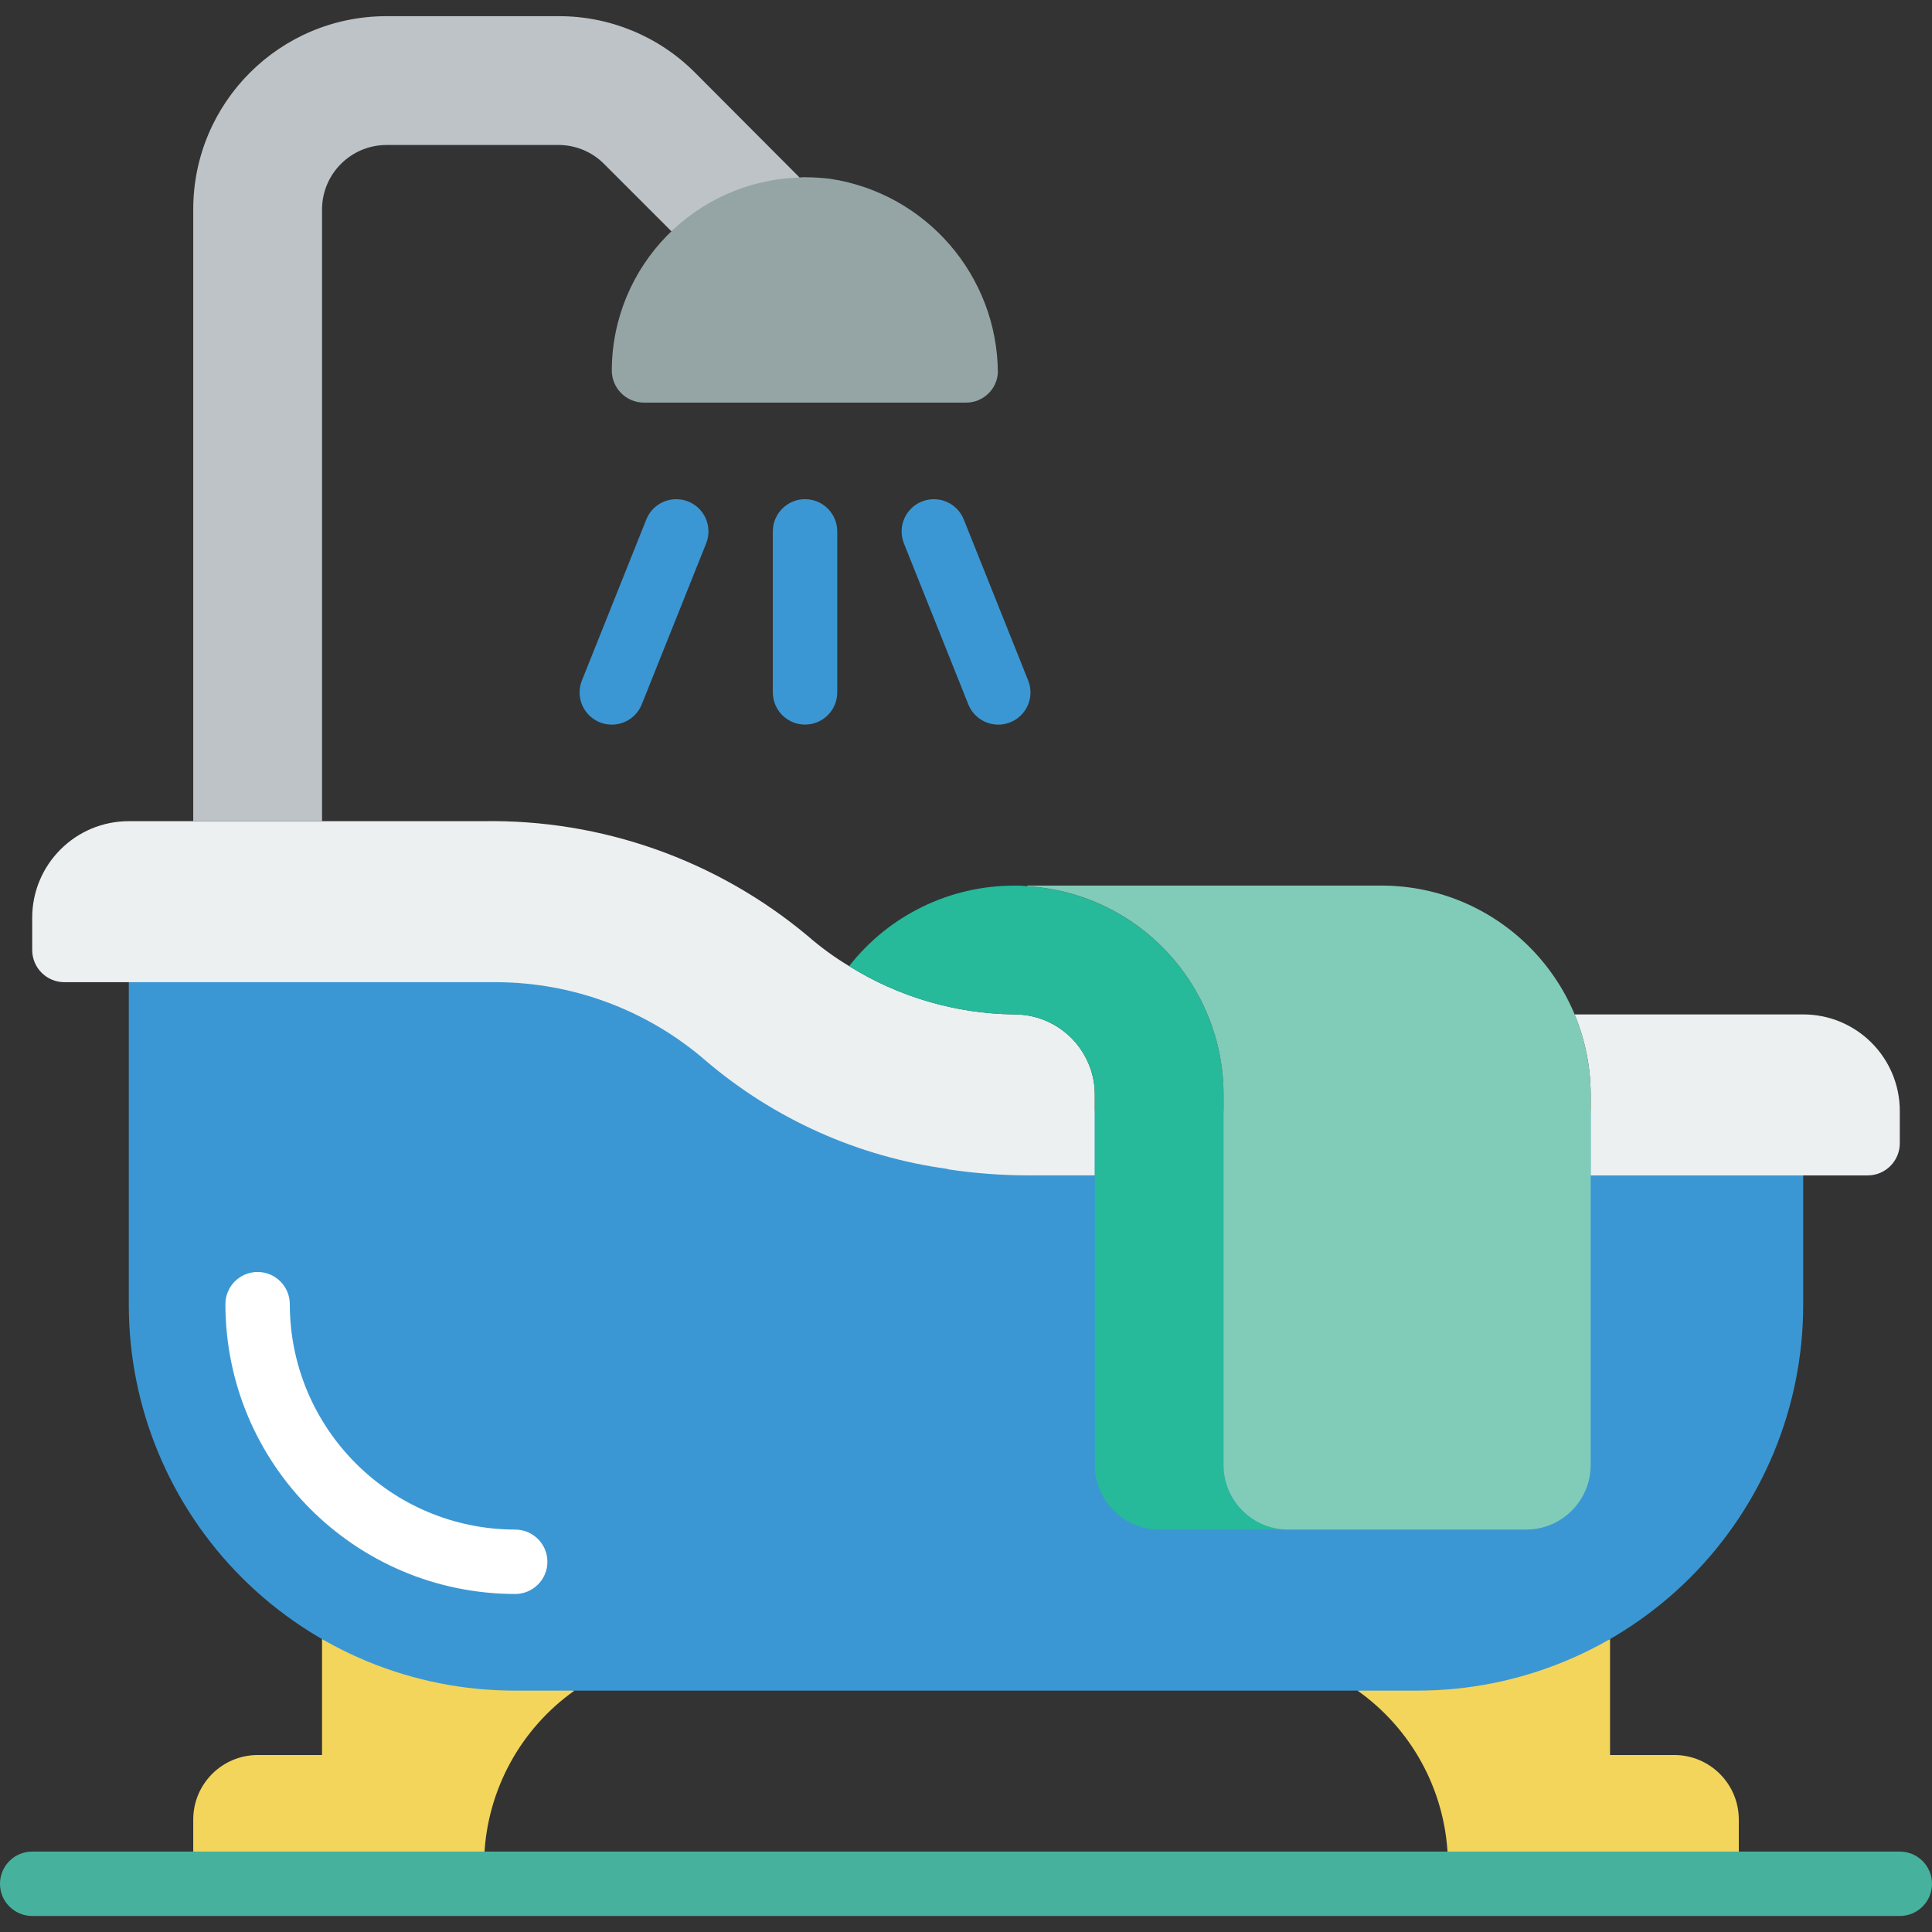 <svg width="48" height="48" viewBox="0 0 48 48" fill="none" xmlns="http://www.w3.org/2000/svg">
<rect x="0" y="0" width="48" height="48" fill="#333333" stroke="none"/>
<g clip-path="url(#clip0_3113_26759)">
<path d="M14.273 42.003C12.94 42.947 12.115 44.451 12.033 46.083C11.992 46.49 11.65 46.801 11.241 46.803H5.601C5.159 46.803 4.801 46.444 4.801 46.003V45.203C4.803 44.32 5.518 43.605 6.401 43.603H8.001V40.723L14.273 42.003Z" fill="#F3D55B"/>
<path d="M40.001 40.723V43.603H41.6C42.483 43.605 43.198 44.32 43.2 45.203V46.003C43.2 46.444 42.842 46.803 42.401 46.803H36.761C36.351 46.801 36.009 46.49 35.968 46.083C35.887 44.451 35.061 42.947 33.728 42.003L40.001 40.723Z" fill="#F3D55B"/>
<path d="M39.52 27.603H44.8V32.403C44.804 34.95 43.794 37.394 41.993 39.195C40.191 40.996 37.748 42.007 35.2 42.003H12.8C10.253 42.007 7.809 40.996 6.008 39.195C4.207 37.394 3.196 34.95 3.2 32.403L3.2 22.803H12.312C14.232 22.804 16.086 23.497 17.536 24.755C19.24 26.208 21.325 27.141 23.544 27.443V27.451C24.225 27.553 24.912 27.604 25.6 27.603H39.52Z" fill="#3B97D3"/>
<path d="M27.2 27.202L27.2 29.202L25.6 29.202C24.912 29.204 24.224 29.153 23.544 29.05V29.042C21.325 28.74 19.24 27.807 17.536 26.354C16.086 25.096 14.231 24.403 12.312 24.402H1.6C1.158 24.402 0.8 24.044 0.8 23.602V22.802C0.8 21.477 1.874 20.402 3.2 20.402H12C14.943 20.352 17.805 21.363 20.064 23.25C20.385 23.531 20.73 23.782 21.096 24.002C22.328 24.771 23.748 25.186 25.2 25.202C26.009 25.2 26.739 25.687 27.048 26.434C27.15 26.677 27.202 26.939 27.2 27.202Z" fill="#ECF0F1"/>
<path d="M47.2 27.603V28.403C47.2 28.845 46.842 29.203 46.4 29.203H39.52V27.203C39.52 26.517 39.384 25.837 39.12 25.203H44.8C46.126 25.203 47.2 26.278 47.2 27.603Z" fill="#ECF0F1"/>
<path d="M47.2 47.602H0.8C0.358 47.602 0 47.244 0 46.802C0 46.36 0.358 46.002 0.8 46.002H47.2C47.642 46.002 48 46.36 48 46.802C48 47.244 47.642 47.602 47.2 47.602Z" fill="#46B29D"/>
<path d="M12.8 39.602C8.825 39.597 5.604 36.376 5.6 32.402C5.6 31.96 5.958 31.602 6.4 31.602C6.841 31.602 7.2 31.96 7.2 32.402C7.203 35.493 9.708 37.998 12.8 38.002C13.241 38.002 13.6 38.36 13.6 38.802C13.6 39.243 13.241 39.602 12.8 39.602Z" fill="white"/>
<path d="M32 38.003H28.8C27.917 38 27.202 37.285 27.2 36.403V27.203C27.202 26.939 27.15 26.678 27.048 26.435C26.738 25.687 26.009 25.201 25.2 25.203C23.747 25.187 22.328 24.772 21.096 24.003C22.083 22.74 23.597 22.002 25.2 22.003C25.307 22 25.414 22.005 25.52 22.019C28.262 22.184 30.4 24.456 30.4 27.203V36.403C30.402 37.285 31.117 38 32 38.003Z" fill="#26B99A"/>
<path d="M39.52 27.202V36.402C39.517 37.285 38.802 37.999 37.919 38.002H32C31.117 37.999 30.402 37.285 30.399 36.402V27.202C30.4 24.455 28.261 22.183 25.52 22.018V22.002H34.319C37.191 22.002 39.52 24.33 39.52 27.202Z" fill="#81CCB8"/>
<path d="M19.865 4.41L17.273 1.81C16.374 0.904 15.149 0.397 13.873 0.402H9.601C6.95 0.402 4.801 2.551 4.801 5.202V20.402H8.001V5.202C8.003 4.32 8.718 3.605 9.601 3.602H13.873C14.299 3.601 14.709 3.771 15.009 4.074L16.681 5.746L19.865 4.41Z" fill="#BDC3C7"/>
<path d="M24.792 9.259C24.768 9.678 24.42 10.004 24 10.003H16C15.558 10.003 15.2 9.645 15.2 9.203C15.208 6.609 17.272 4.489 19.864 4.411C19.909 4.404 19.955 4.401 20 4.403C20.211 4.404 20.422 4.418 20.632 4.443C23.014 4.808 24.777 6.85 24.792 9.259Z" fill="#95A5A5"/>
<path d="M20.001 18.002C19.559 18.002 19.201 17.644 19.201 17.202V13.202C19.201 12.761 19.559 12.402 20.001 12.402C20.443 12.402 20.801 12.761 20.801 13.202V17.202C20.801 17.644 20.443 18.002 20.001 18.002Z" fill="#3B97D3"/>
<path d="M15.201 18.003C14.935 18.003 14.687 17.872 14.538 17.652C14.389 17.432 14.359 17.152 14.458 16.905L16.058 12.905C16.222 12.495 16.688 12.296 17.099 12.46C17.509 12.624 17.709 13.09 17.544 13.501L15.944 17.501C15.822 17.804 15.528 18.003 15.201 18.003Z" fill="#3B97D3"/>
<path d="M24.801 18.003C24.474 18.003 24.18 17.804 24.058 17.501L22.458 13.501C22.294 13.09 22.493 12.624 22.904 12.46C23.314 12.296 23.78 12.495 23.944 12.905L25.544 16.905C25.643 17.152 25.613 17.432 25.464 17.652C25.315 17.872 25.067 18.003 24.801 18.003Z" fill="#3B97D3"/>
</g>
<defs>
<clipPath id="clip0_3113_26759">
<rect width="48" height="48" fill="white"/>
</clipPath>
</defs>
</svg>
